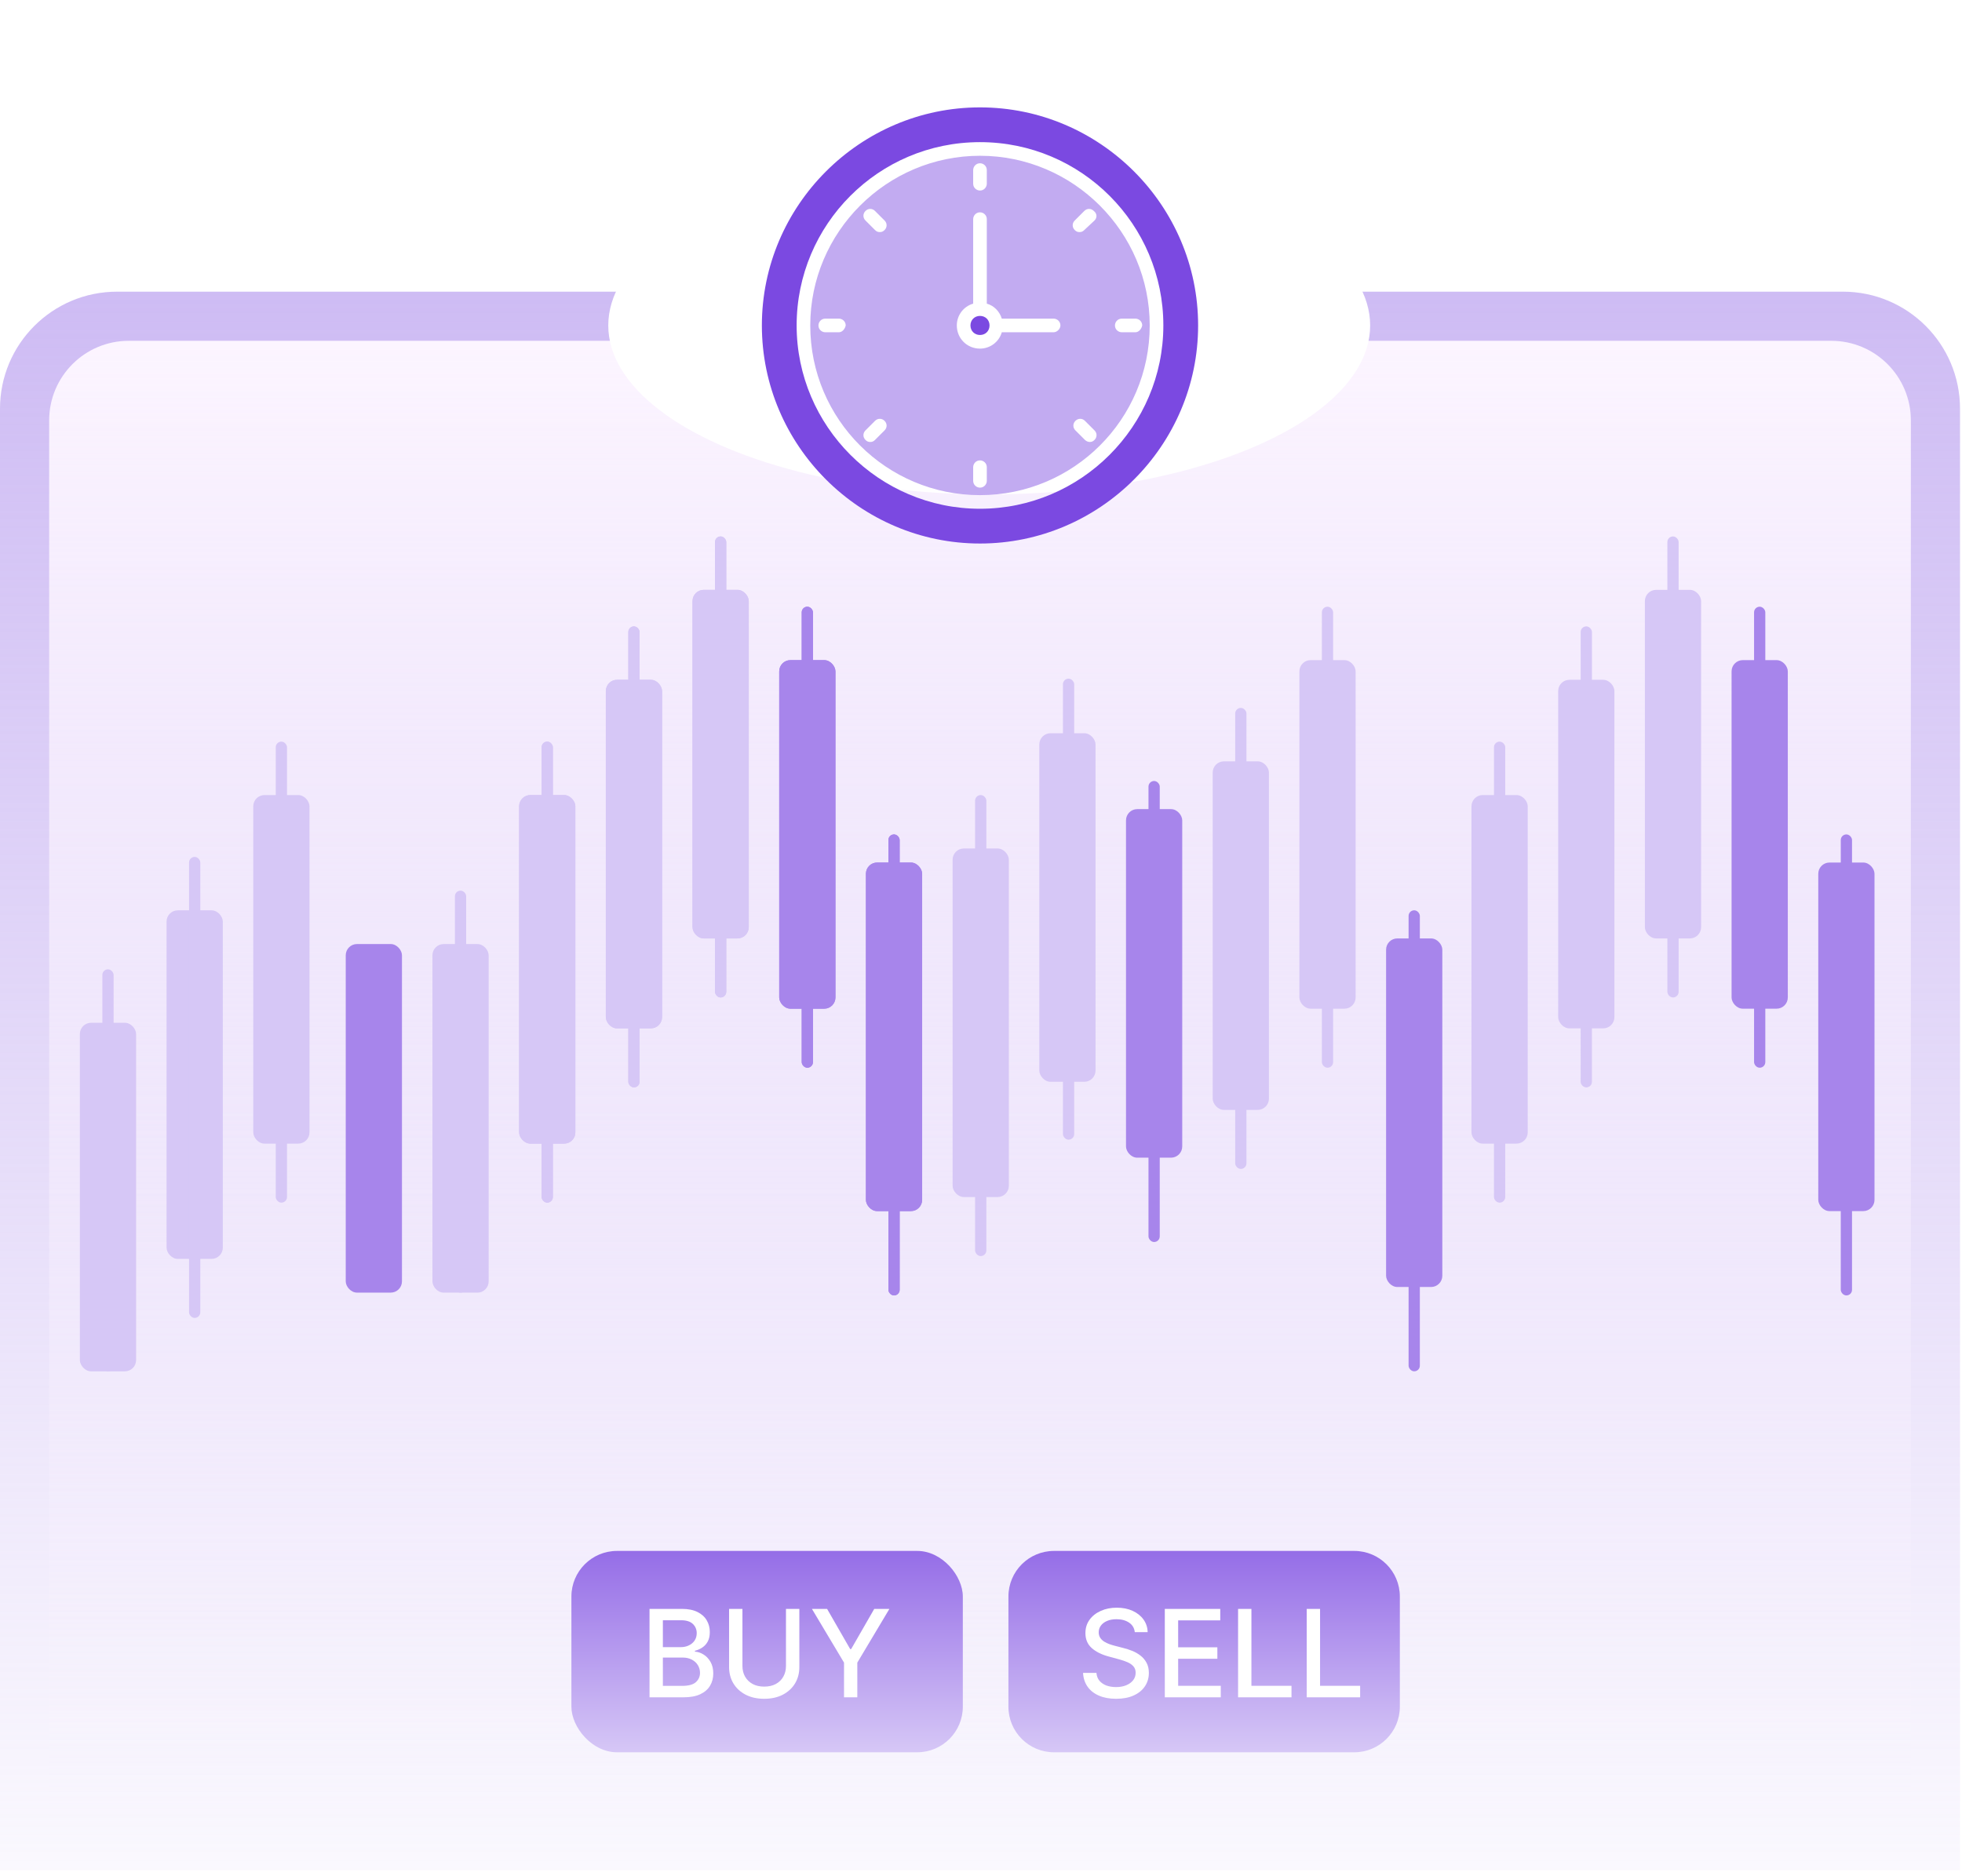 <svg width="274" height="262" viewBox="0 0 274 262" fill="none" xmlns="http://www.w3.org/2000/svg">
<path opacity="0.8" d="M0 57.095C0 48.064 7.322 40.742 16.353 40.742H257.369C266.401 40.742 273.723 48.064 273.723 57.095V261.265H0V57.095Z" fill="url(#paint0_linear_1_14939)"/>
<path d="M6.865 58.727C6.865 52.585 11.844 47.606 17.985 47.606H255.739C261.88 47.606 266.859 52.585 266.859 58.727V257.832H6.865V58.727Z" fill="url(#paint1_linear_1_14939)"/>
<rect x="11.154" y="142.867" width="7.853" height="48.691" rx="1.571" fill="#D6C7F6"/>
<rect x="14.295" y="135.404" width="1.571" height="56.152" rx="0.785" fill="#D6C7F6"/>
<rect x="60.391" y="131.874" width="7.853" height="48.691" rx="1.571" fill="#D6C7F6"/>
<rect x="63.531" y="124.411" width="1.571" height="56.152" rx="0.785" fill="#D6C7F6"/>
<rect x="23.262" y="127.16" width="7.853" height="48.691" rx="1.571" fill="#D6C7F6"/>
<rect x="26.402" y="119.698" width="1.571" height="64.398" rx="0.785" fill="#D6C7F6"/>
<rect x="72.498" y="111.059" width="7.853" height="48.691" rx="1.571" fill="#D6C7F6"/>
<rect x="75.639" y="103.596" width="1.571" height="64.398" rx="0.785" fill="#D6C7F6"/>
<rect x="72.498" y="111.059" width="7.853" height="48.691" rx="1.571" fill="#D6C7F6"/>
<rect x="75.639" y="103.596" width="1.571" height="64.398" rx="0.785" fill="#D6C7F6"/>
<rect x="205.498" y="111.059" width="7.853" height="48.691" rx="1.571" fill="#D6C7F6"/>
<rect x="208.639" y="103.596" width="1.571" height="64.398" rx="0.785" fill="#D6C7F6"/>
<rect x="133.035" y="118.521" width="7.853" height="48.691" rx="1.571" fill="#D6C7F6"/>
<rect x="136.176" y="111.058" width="1.571" height="64.398" rx="0.785" fill="#D6C7F6"/>
<rect x="169.357" y="106.348" width="7.853" height="48.691" rx="1.571" fill="#D6C7F6"/>
<rect x="172.5" y="98.885" width="1.571" height="64.398" rx="0.785" fill="#D6C7F6"/>
<rect x="35.369" y="111.059" width="7.853" height="48.691" rx="1.571" fill="#D6C7F6"/>
<rect x="38.51" y="103.596" width="1.571" height="64.398" rx="0.785" fill="#D6C7F6"/>
<rect x="108.82" y="92.211" width="7.853" height="48.691" rx="1.571" fill="#A785EB"/>
<rect x="111.963" y="84.749" width="1.571" height="64.398" rx="0.785" fill="#A785EB"/>
<rect x="108.82" y="92.211" width="7.853" height="48.691" rx="1.571" fill="#A785EB"/>
<rect x="111.961" y="84.749" width="1.571" height="64.398" rx="0.785" fill="#A785EB"/>
<rect x="241.82" y="92.211" width="7.853" height="48.691" rx="1.571" fill="#A785EB"/>
<rect x="244.961" y="84.749" width="1.571" height="64.398" rx="0.785" fill="#A785EB"/>
<rect x="84.606" y="94.96" width="7.853" height="48.691" rx="1.571" fill="#D6C7F6"/>
<rect x="87.746" y="87.498" width="1.571" height="64.398" rx="0.785" fill="#D6C7F6"/>
<rect x="84.606" y="94.96" width="7.853" height="48.691" rx="1.571" fill="#D6C7F6"/>
<rect x="87.746" y="87.498" width="1.571" height="64.398" rx="0.785" fill="#D6C7F6"/>
<rect x="217.605" y="94.96" width="7.853" height="48.691" rx="1.571" fill="#D6C7F6"/>
<rect x="220.746" y="87.498" width="1.571" height="64.398" rx="0.785" fill="#D6C7F6"/>
<rect x="120.928" y="120.485" width="7.853" height="48.691" rx="1.571" fill="#A785EB"/>
<rect x="124.068" y="116.557" width="1.571" height="64.398" rx="0.785" fill="#A785EB"/>
<rect x="120.928" y="120.485" width="7.853" height="48.691" rx="1.571" fill="#A785EB"/>
<rect x="124.068" y="116.557" width="1.571" height="64.398" rx="0.785" fill="#A785EB"/>
<rect x="253.928" y="120.485" width="7.853" height="48.691" rx="1.571" fill="#A785EB"/>
<rect x="257.07" y="116.557" width="1.571" height="64.398" rx="0.785" fill="#A785EB"/>
<rect x="145.143" y="102.422" width="7.853" height="48.691" rx="1.571" fill="#D6C7F6"/>
<rect x="148.443" y="94.8" width="1.571" height="64.398" rx="0.785" fill="#D6C7F6"/>
<rect x="157.25" y="113.023" width="7.853" height="48.691" rx="1.571" fill="#A785EB"/>
<rect x="160.391" y="109.094" width="1.571" height="64.398" rx="0.785" fill="#A785EB"/>
<rect x="193.572" y="131.086" width="7.853" height="48.691" rx="1.571" fill="#A785EB"/>
<rect x="196.715" y="127.157" width="1.571" height="64.398" rx="0.785" fill="#A785EB"/>
<rect x="181.465" y="92.211" width="7.853" height="48.691" rx="1.571" fill="#D6C7F6"/>
<rect x="184.605" y="84.749" width="1.571" height="64.398" rx="0.785" fill="#D6C7F6"/>
<rect x="96.713" y="82.395" width="7.853" height="48.691" rx="1.571" fill="#D6C7F6"/>
<rect x="99.853" y="74.933" width="1.571" height="64.398" rx="0.785" fill="#D6C7F6"/>
<rect x="96.713" y="82.395" width="7.853" height="48.691" rx="1.571" fill="#D6C7F6"/>
<rect x="99.853" y="74.933" width="1.571" height="64.398" rx="0.785" fill="#D6C7F6"/>
<rect x="229.713" y="82.395" width="7.853" height="48.691" rx="1.571" fill="#D6C7F6"/>
<rect x="232.855" y="74.933" width="1.571" height="64.398" rx="0.785" fill="#D6C7F6"/>
<rect x="48.283" y="131.871" width="7.853" height="48.691" rx="1.571" fill="#A785EB"/>
<rect x="79.799" y="216.645" width="54.663" height="28.128" rx="6.369" fill="url(#paint2_linear_1_14939)"/>
<path d="M90.709 237.094V224.743H95.232C96.108 224.743 96.834 224.888 97.409 225.178C97.984 225.463 98.414 225.851 98.699 226.342C98.985 226.828 99.127 227.377 99.127 227.988C99.127 228.503 99.033 228.937 98.844 229.291C98.655 229.64 98.402 229.922 98.084 230.135C97.771 230.344 97.425 230.497 97.047 230.593V230.714C97.457 230.734 97.857 230.867 98.247 231.112C98.641 231.353 98.967 231.697 99.224 232.143C99.481 232.589 99.61 233.132 99.61 233.772C99.61 234.403 99.461 234.97 99.164 235.472C98.87 235.971 98.416 236.367 97.801 236.66C97.186 236.95 96.4 237.094 95.443 237.094H90.709ZM92.572 235.496H95.262C96.154 235.496 96.794 235.323 97.18 234.978C97.566 234.632 97.758 234.2 97.758 233.681C97.758 233.291 97.66 232.933 97.463 232.608C97.266 232.282 96.985 232.023 96.619 231.83C96.257 231.637 95.827 231.54 95.328 231.54H92.572V235.496ZM92.572 230.087H95.069C95.487 230.087 95.863 230.006 96.197 229.845C96.534 229.685 96.802 229.459 96.999 229.17C97.2 228.876 97.3 228.531 97.3 228.133C97.3 227.622 97.121 227.194 96.763 226.848C96.406 226.502 95.857 226.329 95.117 226.329H92.572V230.087ZM109.763 224.743H111.632V232.867C111.632 233.731 111.429 234.497 111.023 235.165C110.617 235.828 110.046 236.351 109.311 236.733C108.575 237.111 107.712 237.3 106.723 237.3C105.738 237.3 104.878 237.111 104.142 236.733C103.406 236.351 102.835 235.828 102.429 235.165C102.023 234.497 101.82 233.731 101.82 232.867V224.743H103.684V232.716C103.684 233.275 103.806 233.772 104.052 234.206C104.301 234.64 104.653 234.982 105.107 235.231C105.561 235.476 106.1 235.599 106.723 235.599C107.351 235.599 107.891 235.476 108.346 235.231C108.804 234.982 109.154 234.64 109.395 234.206C109.64 233.772 109.763 233.275 109.763 232.716V224.743ZM113.389 224.743H115.506L118.732 230.358H118.865L122.091 224.743H124.208L119.727 232.246V237.094H117.87V232.246L113.389 224.743Z" fill="white"/>
<path d="M140.83 223.014C140.83 219.496 143.681 216.645 147.199 216.645H189.125C192.642 216.645 195.493 219.496 195.493 223.014V238.404C195.493 241.921 192.642 244.773 189.125 244.773H147.199C143.681 244.773 140.83 241.921 140.83 238.404V223.014Z" fill="url(#paint3_linear_1_14939)"/>
<path d="M158.476 227.988C158.412 227.417 158.146 226.975 157.68 226.661C157.214 226.344 156.627 226.185 155.919 226.185C155.413 226.185 154.974 226.265 154.604 226.426C154.234 226.583 153.947 226.8 153.742 227.077C153.541 227.351 153.44 227.662 153.44 228.012C153.44 228.306 153.509 228.559 153.645 228.772C153.786 228.985 153.969 229.164 154.194 229.309C154.423 229.449 154.669 229.568 154.93 229.665C155.191 229.757 155.443 229.833 155.684 229.894L156.89 230.207C157.284 230.304 157.688 230.434 158.102 230.599C158.516 230.764 158.9 230.981 159.254 231.251C159.608 231.52 159.893 231.854 160.111 232.252C160.332 232.65 160.442 233.126 160.442 233.681C160.442 234.381 160.261 235.002 159.899 235.545C159.542 236.087 159.021 236.516 158.337 236.829C157.658 237.143 156.836 237.3 155.871 237.3C154.946 237.3 154.146 237.153 153.471 236.859C152.795 236.566 152.266 236.15 151.884 235.611C151.503 235.068 151.291 234.425 151.251 233.681H153.121C153.157 234.127 153.302 234.499 153.555 234.797C153.812 235.09 154.14 235.309 154.538 235.454C154.94 235.595 155.38 235.665 155.859 235.665C156.385 235.665 156.854 235.583 157.264 235.418C157.678 235.249 158.004 235.016 158.241 234.718C158.478 234.417 158.597 234.065 158.597 233.663C158.597 233.297 158.492 232.998 158.283 232.764C158.078 232.531 157.799 232.338 157.445 232.185C157.095 232.033 156.699 231.898 156.257 231.781L154.797 231.383C153.808 231.114 153.024 230.718 152.445 230.195C151.87 229.673 151.583 228.981 151.583 228.121C151.583 227.409 151.776 226.788 152.162 226.257C152.548 225.726 153.071 225.314 153.73 225.021C154.389 224.723 155.133 224.575 155.961 224.575C156.798 224.575 157.535 224.721 158.175 225.015C158.818 225.308 159.324 225.712 159.694 226.227C160.064 226.738 160.257 227.325 160.273 227.988H158.476ZM162.669 237.094V224.743H170.413V226.348H164.533V230.111H170.009V231.709H164.533V235.49H170.485V237.094H162.669ZM172.902 237.094V224.743H174.765V235.49H180.362V237.094H172.902ZM182.488 237.094V224.743H184.351V235.49H189.948V237.094H182.488Z" fill="white"/>
<g filter="url(#filter0_f_1_14939)">
<ellipse cx="138.147" cy="45.461" rx="53.2" ry="23.597" fill="white"/>
</g>
<path d="M136.86 15C120.106 15 106.398 28.708 106.398 45.461C106.398 62.215 120.106 75.923 136.86 75.923C153.613 75.923 167.321 62.215 167.321 45.461C167.321 28.708 153.613 15 136.86 15ZM136.86 71.068C122.771 71.068 111.253 59.55 111.253 45.461C111.253 31.373 122.676 19.855 136.86 19.855C151.043 19.855 162.466 31.373 162.466 45.461C162.466 59.55 150.948 71.068 136.86 71.068Z" fill="#7B49E1"/>
<path d="M136.859 21.759C123.818 21.759 113.156 32.42 113.156 45.461C113.156 58.598 123.818 69.164 136.859 69.164C149.9 69.164 160.562 58.598 160.562 45.461C160.562 32.42 149.9 21.759 136.859 21.759ZM117.154 46.413H115.25C114.775 46.413 114.299 46.032 114.299 45.461C114.299 44.985 114.679 44.509 115.25 44.509H117.154C117.63 44.509 118.106 44.89 118.106 45.461C118.011 45.937 117.63 46.413 117.154 46.413ZM135.907 23.758C135.907 23.282 136.288 22.806 136.859 22.806C137.335 22.806 137.811 23.186 137.811 23.758V25.661C137.811 26.137 137.43 26.613 136.859 26.613C136.383 26.613 135.907 26.233 135.907 25.661V23.758ZM123.532 60.121L122.199 61.453C122.009 61.644 121.819 61.739 121.533 61.739C121.248 61.739 121.057 61.644 120.867 61.453C120.486 61.073 120.486 60.502 120.867 60.121L122.199 58.788C122.58 58.407 123.151 58.407 123.532 58.788C123.913 59.169 123.913 59.74 123.532 60.121ZM123.532 32.134C123.342 32.325 123.151 32.42 122.866 32.42C122.58 32.42 122.39 32.325 122.199 32.134L120.867 30.802C120.486 30.421 120.486 29.85 120.867 29.469C121.248 29.088 121.819 29.088 122.199 29.469L123.532 30.802C123.913 31.183 123.913 31.754 123.532 32.134ZM137.811 67.165C137.811 67.641 137.43 68.117 136.859 68.117C136.383 68.117 135.907 67.736 135.907 67.165V65.261C135.907 64.785 136.288 64.309 136.859 64.309C137.335 64.309 137.811 64.69 137.811 65.261V67.165ZM147.14 46.413H139.905C139.524 47.746 138.287 48.698 136.859 48.698C135.05 48.698 133.622 47.27 133.622 45.461C133.622 44.033 134.574 42.796 135.907 42.415V30.611C135.907 30.135 136.288 29.659 136.859 29.659C137.335 29.659 137.811 30.04 137.811 30.611V42.415C138.858 42.701 139.619 43.557 139.905 44.509H147.14C147.616 44.509 148.092 44.89 148.092 45.461C148.092 45.937 147.616 46.413 147.14 46.413ZM152.851 61.453C152.661 61.644 152.47 61.739 152.185 61.739C151.994 61.739 151.709 61.644 151.518 61.453L150.186 60.121C149.805 59.74 149.805 59.169 150.186 58.788C150.567 58.407 151.138 58.407 151.518 58.788L152.851 60.121C153.232 60.502 153.232 61.073 152.851 61.453ZM152.851 30.802L151.423 32.134C151.233 32.325 151.042 32.42 150.757 32.42C150.471 32.42 150.281 32.325 150.091 32.134C149.71 31.754 149.71 31.183 150.091 30.802L151.423 29.469C151.804 29.088 152.375 29.088 152.756 29.469C153.232 29.85 153.232 30.421 152.851 30.802ZM158.563 46.413H156.659C156.183 46.413 155.707 46.032 155.707 45.461C155.707 44.985 156.088 44.509 156.659 44.509H158.563C159.039 44.509 159.515 44.89 159.515 45.461C159.419 45.937 159.039 46.413 158.563 46.413Z" fill="#C2ABF1"/>
<path d="M136.86 44.128C136.098 44.128 135.527 44.7 135.527 45.461C135.527 46.223 136.098 46.794 136.86 46.794C137.622 46.794 138.193 46.223 138.193 45.461C138.193 44.7 137.622 44.128 136.86 44.128Z" fill="#7B49E1"/>
<defs>
<filter id="filter0_f_1_14939" x="38.818" y="-24.265" width="198.659" height="139.453" filterUnits="userSpaceOnUse" color-interpolation-filters="sRGB">
<feFlood flood-opacity="0" result="BackgroundImageFix"/>
<feBlend mode="normal" in="SourceGraphic" in2="BackgroundImageFix" result="shape"/>
<feGaussianBlur stdDeviation="23.065" result="effect1_foregroundBlur_1_14939"/>
</filter>
<linearGradient id="paint0_linear_1_14939" x1="136.861" y1="40.742" x2="136.861" y2="261.265" gradientUnits="userSpaceOnUse">
<stop stop-color="#C2ABF1"/>
<stop offset="1" stop-color="#C2ABF1" stop-opacity="0.1"/>
</linearGradient>
<linearGradient id="paint1_linear_1_14939" x1="136.862" y1="47.606" x2="136.862" y2="253.974" gradientUnits="userSpaceOnUse">
<stop stop-color="#FCF5FF"/>
<stop offset="1" stop-color="#FCF5FF" stop-opacity="0"/>
</linearGradient>
<linearGradient id="paint2_linear_1_14939" x1="107.13" y1="216.645" x2="107.13" y2="244.773" gradientUnits="userSpaceOnUse">
<stop stop-color="#956DE7"/>
<stop offset="1" stop-color="#D6C7F6"/>
</linearGradient>
<linearGradient id="paint3_linear_1_14939" x1="168.162" y1="216.645" x2="168.162" y2="244.773" gradientUnits="userSpaceOnUse">
<stop stop-color="#956DE7"/>
<stop offset="1" stop-color="#D6C7F6"/>
</linearGradient>
</defs>
</svg>
